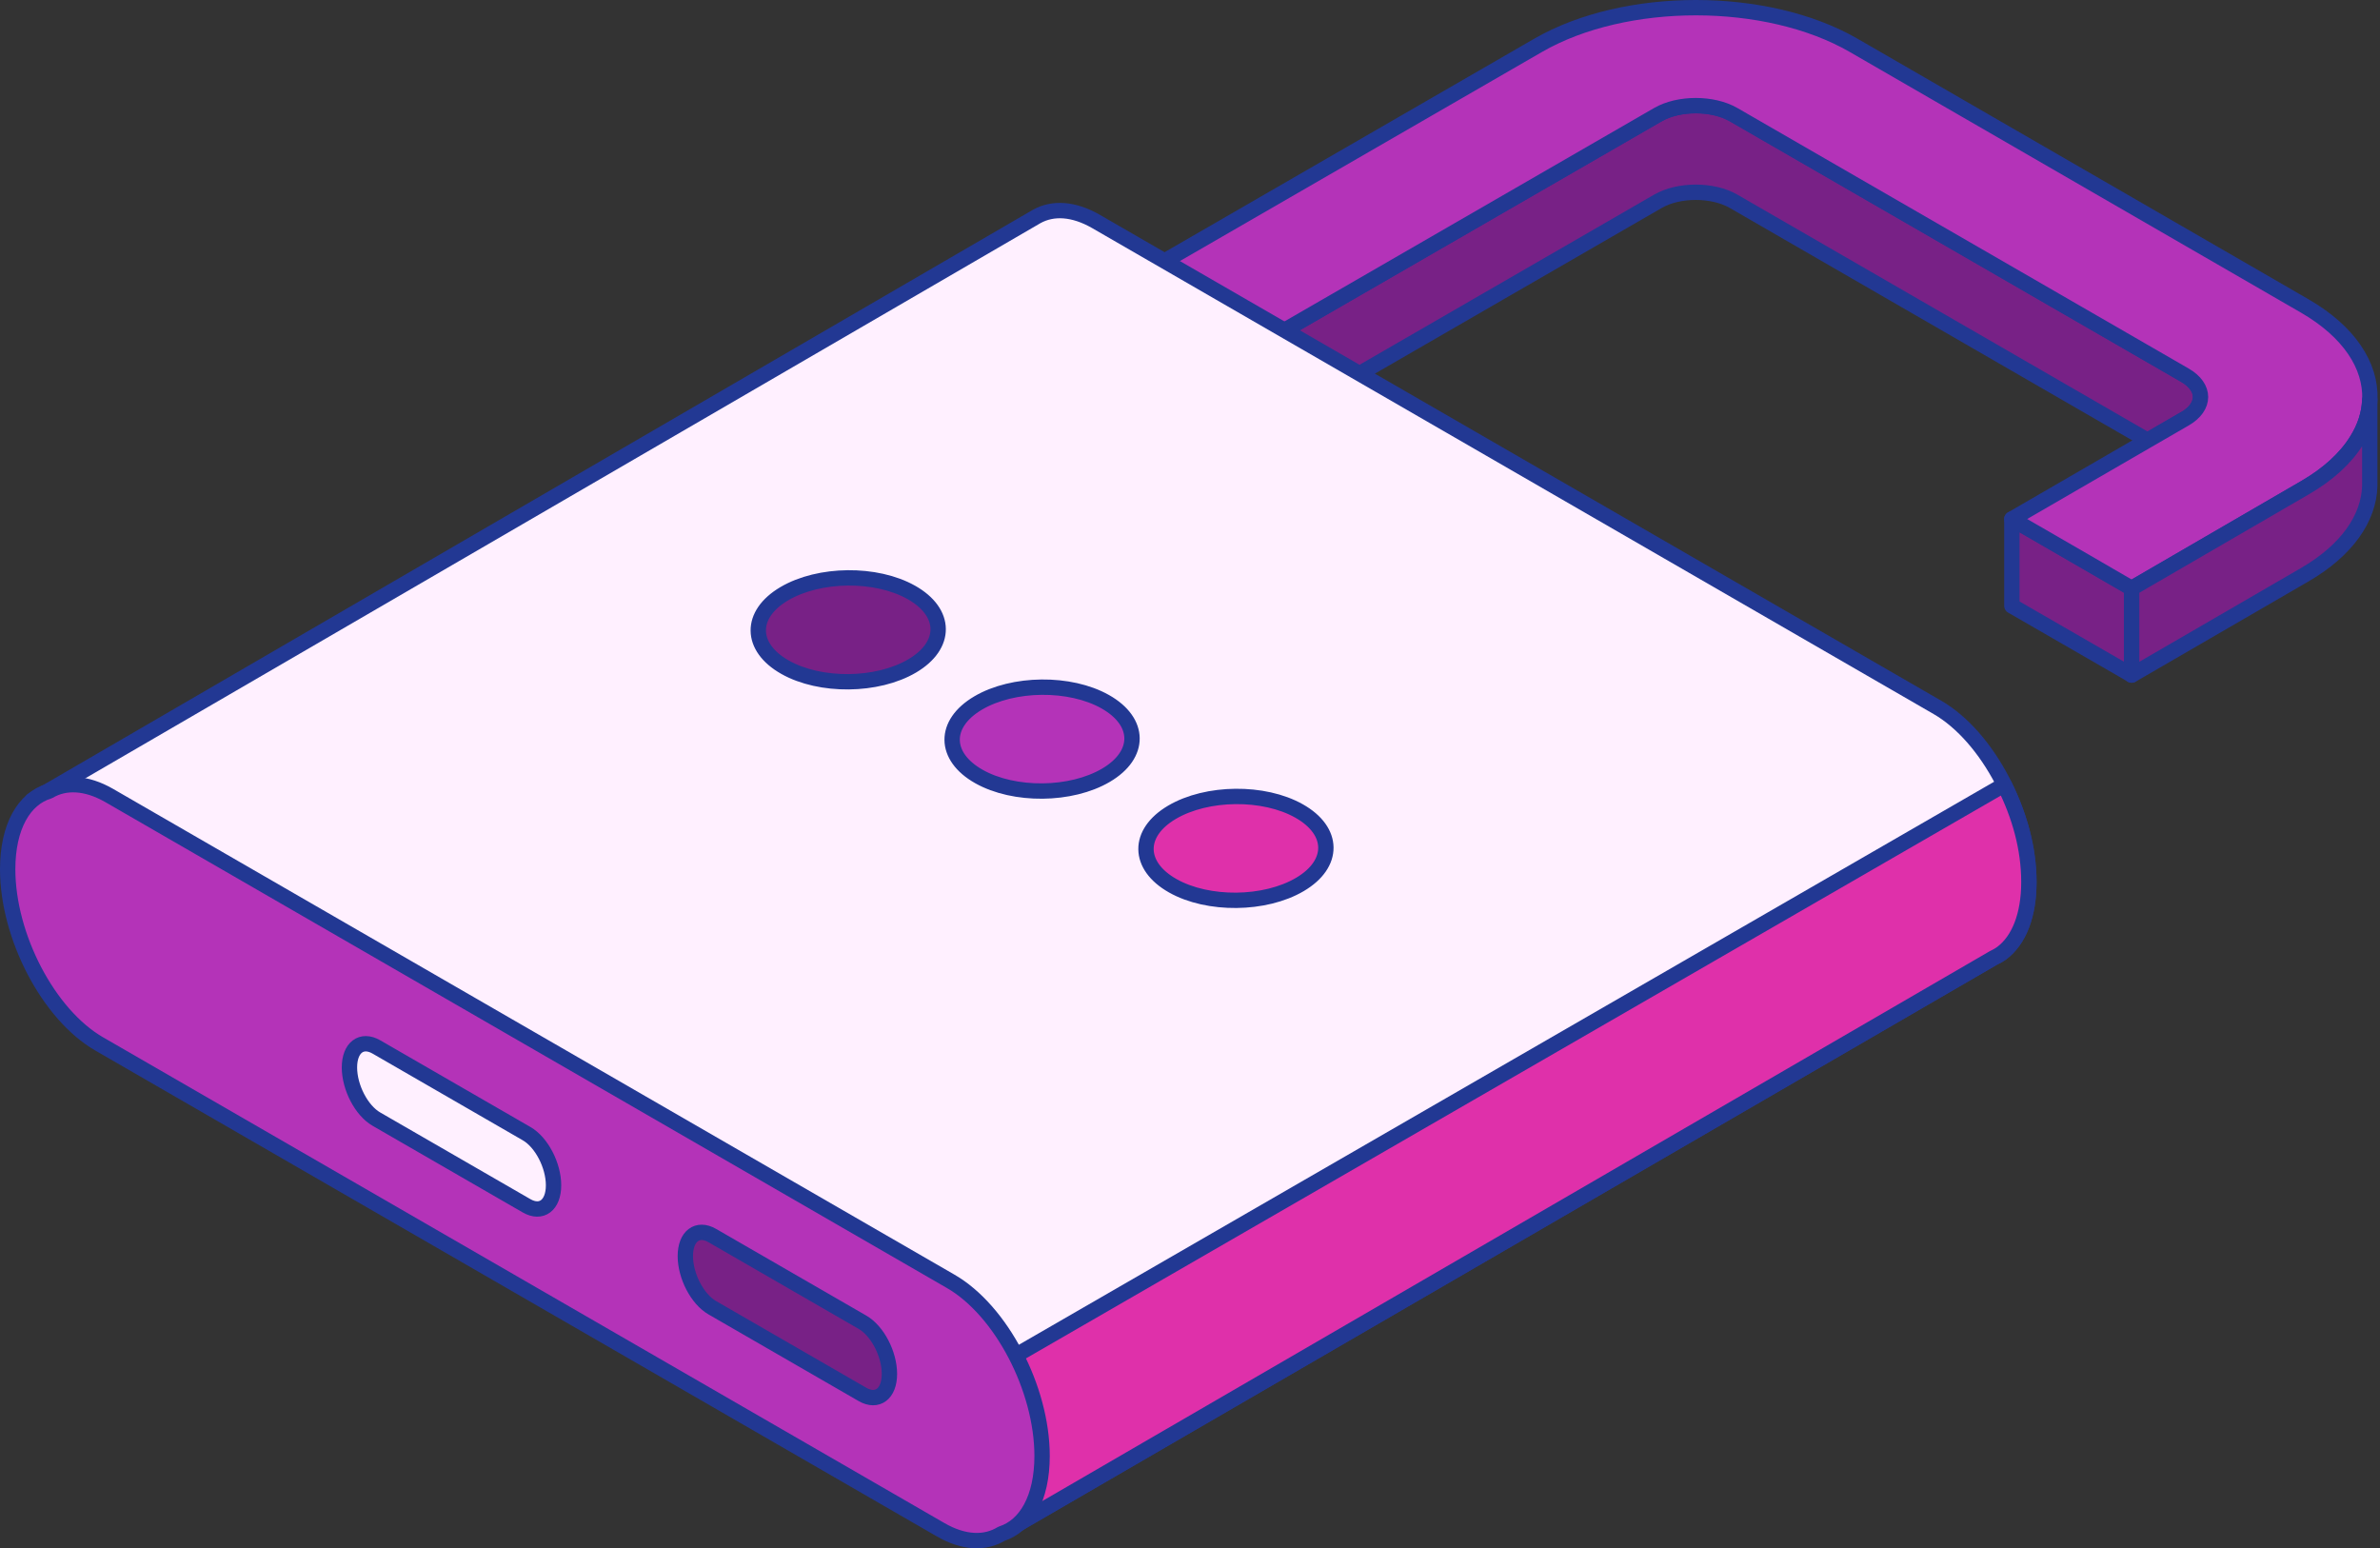 <svg width="186" height="121" viewBox="0 0 186 121" fill="none" xmlns="http://www.w3.org/2000/svg">
<rect x="0" y="0" width="186" height="121" fill="#333333" stroke="none"/>
<path d="M166.59 45.97V52.75L157.23 47.35V40.56L163.11 43.96L166.59 45.97Z" fill="#782186" stroke="#223893" stroke-width="1.2" stroke-linecap="round" stroke-linejoin="round"/>
<path d="M170.75 32.72L167.83 34.41L135.48 15.73C133.85 14.79 131.2 14.79 129.57 15.73L95.05 35.67L85.68 30.26V23.48L91.56 26.87L95.05 28.89L129.57 8.96C131.2 8.02 133.85 8.02 135.48 8.96L170.75 29.32C172.38 30.26 172.38 31.79 170.75 32.73V32.72Z" fill="#782186" stroke="#223893" stroke-width="1.2" stroke-linecap="round" stroke-linejoin="round"/>
<path d="M185.2 31.19V31.27C185.16 32.34 184.82 33.4 184.18 34.42C183.34 35.78 181.98 37.05 180.11 38.13L166.59 45.98L163.11 43.96L157.23 40.56L167.83 34.42L170.75 32.73C172.38 31.79 172.38 30.26 170.75 29.32L135.48 8.96C133.85 8.02 131.2 8.02 129.57 8.96L95.05 28.89L91.56 26.87L85.68 23.48L120.21 3.54C127.01 -0.38 138.06 -0.38 144.86 3.54L180.12 23.91C183.59 25.92 185.29 28.56 185.21 31.2L185.2 31.19Z" fill="#B433B8" stroke="#223893" stroke-width="1.2" stroke-linecap="round" stroke-linejoin="round"/>
<path d="M95.05 28.88V35.67" stroke="#223893" stroke-width="1.2" stroke-linecap="round" stroke-linejoin="round"/>
<path d="M185.2 31.27V38C185.12 40.5 183.42 43 180.11 44.92L166.59 52.76V45.98L180.11 38.13C181.98 37.05 183.34 35.78 184.18 34.42C184.82 33.4 185.16 32.34 185.2 31.27V31.27Z" fill="#782186" stroke="#223893" stroke-width="1.2" stroke-linecap="round" stroke-linejoin="round"/>
<path d="M158.56 68.93C158.56 63.67 155.36 57.56 151.41 55.28L85.66 17.31C83.89 16.29 82.28 16.22 81.03 16.91L2.52 62.54L78.44 119.75L155.79 74.86C156.03 74.75 156.26 74.62 156.47 74.46C157.76 73.48 158.56 71.56 158.56 68.93V68.93Z" fill="#FFF0FF" stroke="#223893" stroke-width="1.2" stroke-linecap="round" stroke-linejoin="round"/>
<path d="M78.44 119.75L155.79 74.86C156.03 74.75 156.26 74.62 156.47 74.46C157.76 73.48 158.56 71.56 158.56 68.93C158.56 66.3 157.83 63.72 156.63 61.33L68.46 112.23L78.43 119.75H78.44Z" fill="#DF30AA" stroke="#223893" stroke-width="1.2" stroke-linecap="round" stroke-linejoin="round"/>
<path d="M74.29 100.13L8.54 62.17C6.73 61.13 5.08 61.08 3.82 61.83C1.88 62.41 0.6 64.6 0.6 67.93C0.6 73.19 3.8 79.3 7.75 81.58L73.5 119.54C75.33 120.6 77 120.64 78.27 119.86C80.18 119.25 81.44 117.08 81.44 113.78C81.44 108.52 78.24 102.4 74.29 100.13V100.13Z" fill="#B433B8" stroke="#223893" stroke-width="1.2" stroke-linecap="round" stroke-linejoin="round"/>
<path d="M67.4 108.97L55.67 102.2C54.5 101.53 53.56 99.72 53.56 98.16C53.56 96.6 54.51 95.89 55.67 96.56L67.4 103.33C68.57 104 69.51 105.81 69.51 107.37C69.51 108.93 68.56 109.64 67.4 108.97Z" fill="#782186" stroke="#223893" stroke-width="1.2" stroke-linecap="round" stroke-linejoin="round"/>
<path d="M41.15 94.23L29.42 87.46C28.25 86.79 27.31 84.98 27.31 83.42C27.31 81.86 28.26 81.15 29.42 81.82L41.15 88.59C42.32 89.26 43.26 91.07 43.26 92.63C43.26 94.19 42.31 94.9 41.15 94.23Z" fill="#FFF0FF" stroke="#223893" stroke-width="1.2" stroke-linecap="round" stroke-linejoin="round"/>
<path d="M71.29 52.04C74.02 50.43 73.99 47.86 71.23 46.3C68.47 44.74 64.02 44.79 61.29 46.4C58.56 48.01 58.59 50.58 61.35 52.14C64.11 53.7 68.56 53.65 71.29 52.04Z" fill="#782186" stroke="#223893" stroke-width="1.2" stroke-linecap="round" stroke-linejoin="round"/>
<path d="M86.44 60.58C89.17 58.97 89.14 56.4 86.38 54.84C83.62 53.28 79.17 53.33 76.44 54.94C73.71 56.55 73.74 59.12 76.5 60.68C79.26 62.24 83.71 62.19 86.44 60.58Z" fill="#B433B8" stroke="#223893" stroke-width="1.2" stroke-linecap="round" stroke-linejoin="round"/>
<path d="M101.59 69.12C104.32 67.51 104.29 64.94 101.53 63.38C98.77 61.82 94.32 61.87 91.59 63.48C88.86 65.09 88.89 67.66 91.65 69.22C94.41 70.78 98.86 70.73 101.59 69.12Z" fill="#DF30AA" stroke="#223893" stroke-width="1.2" stroke-linecap="round" stroke-linejoin="round"/>
</svg>
